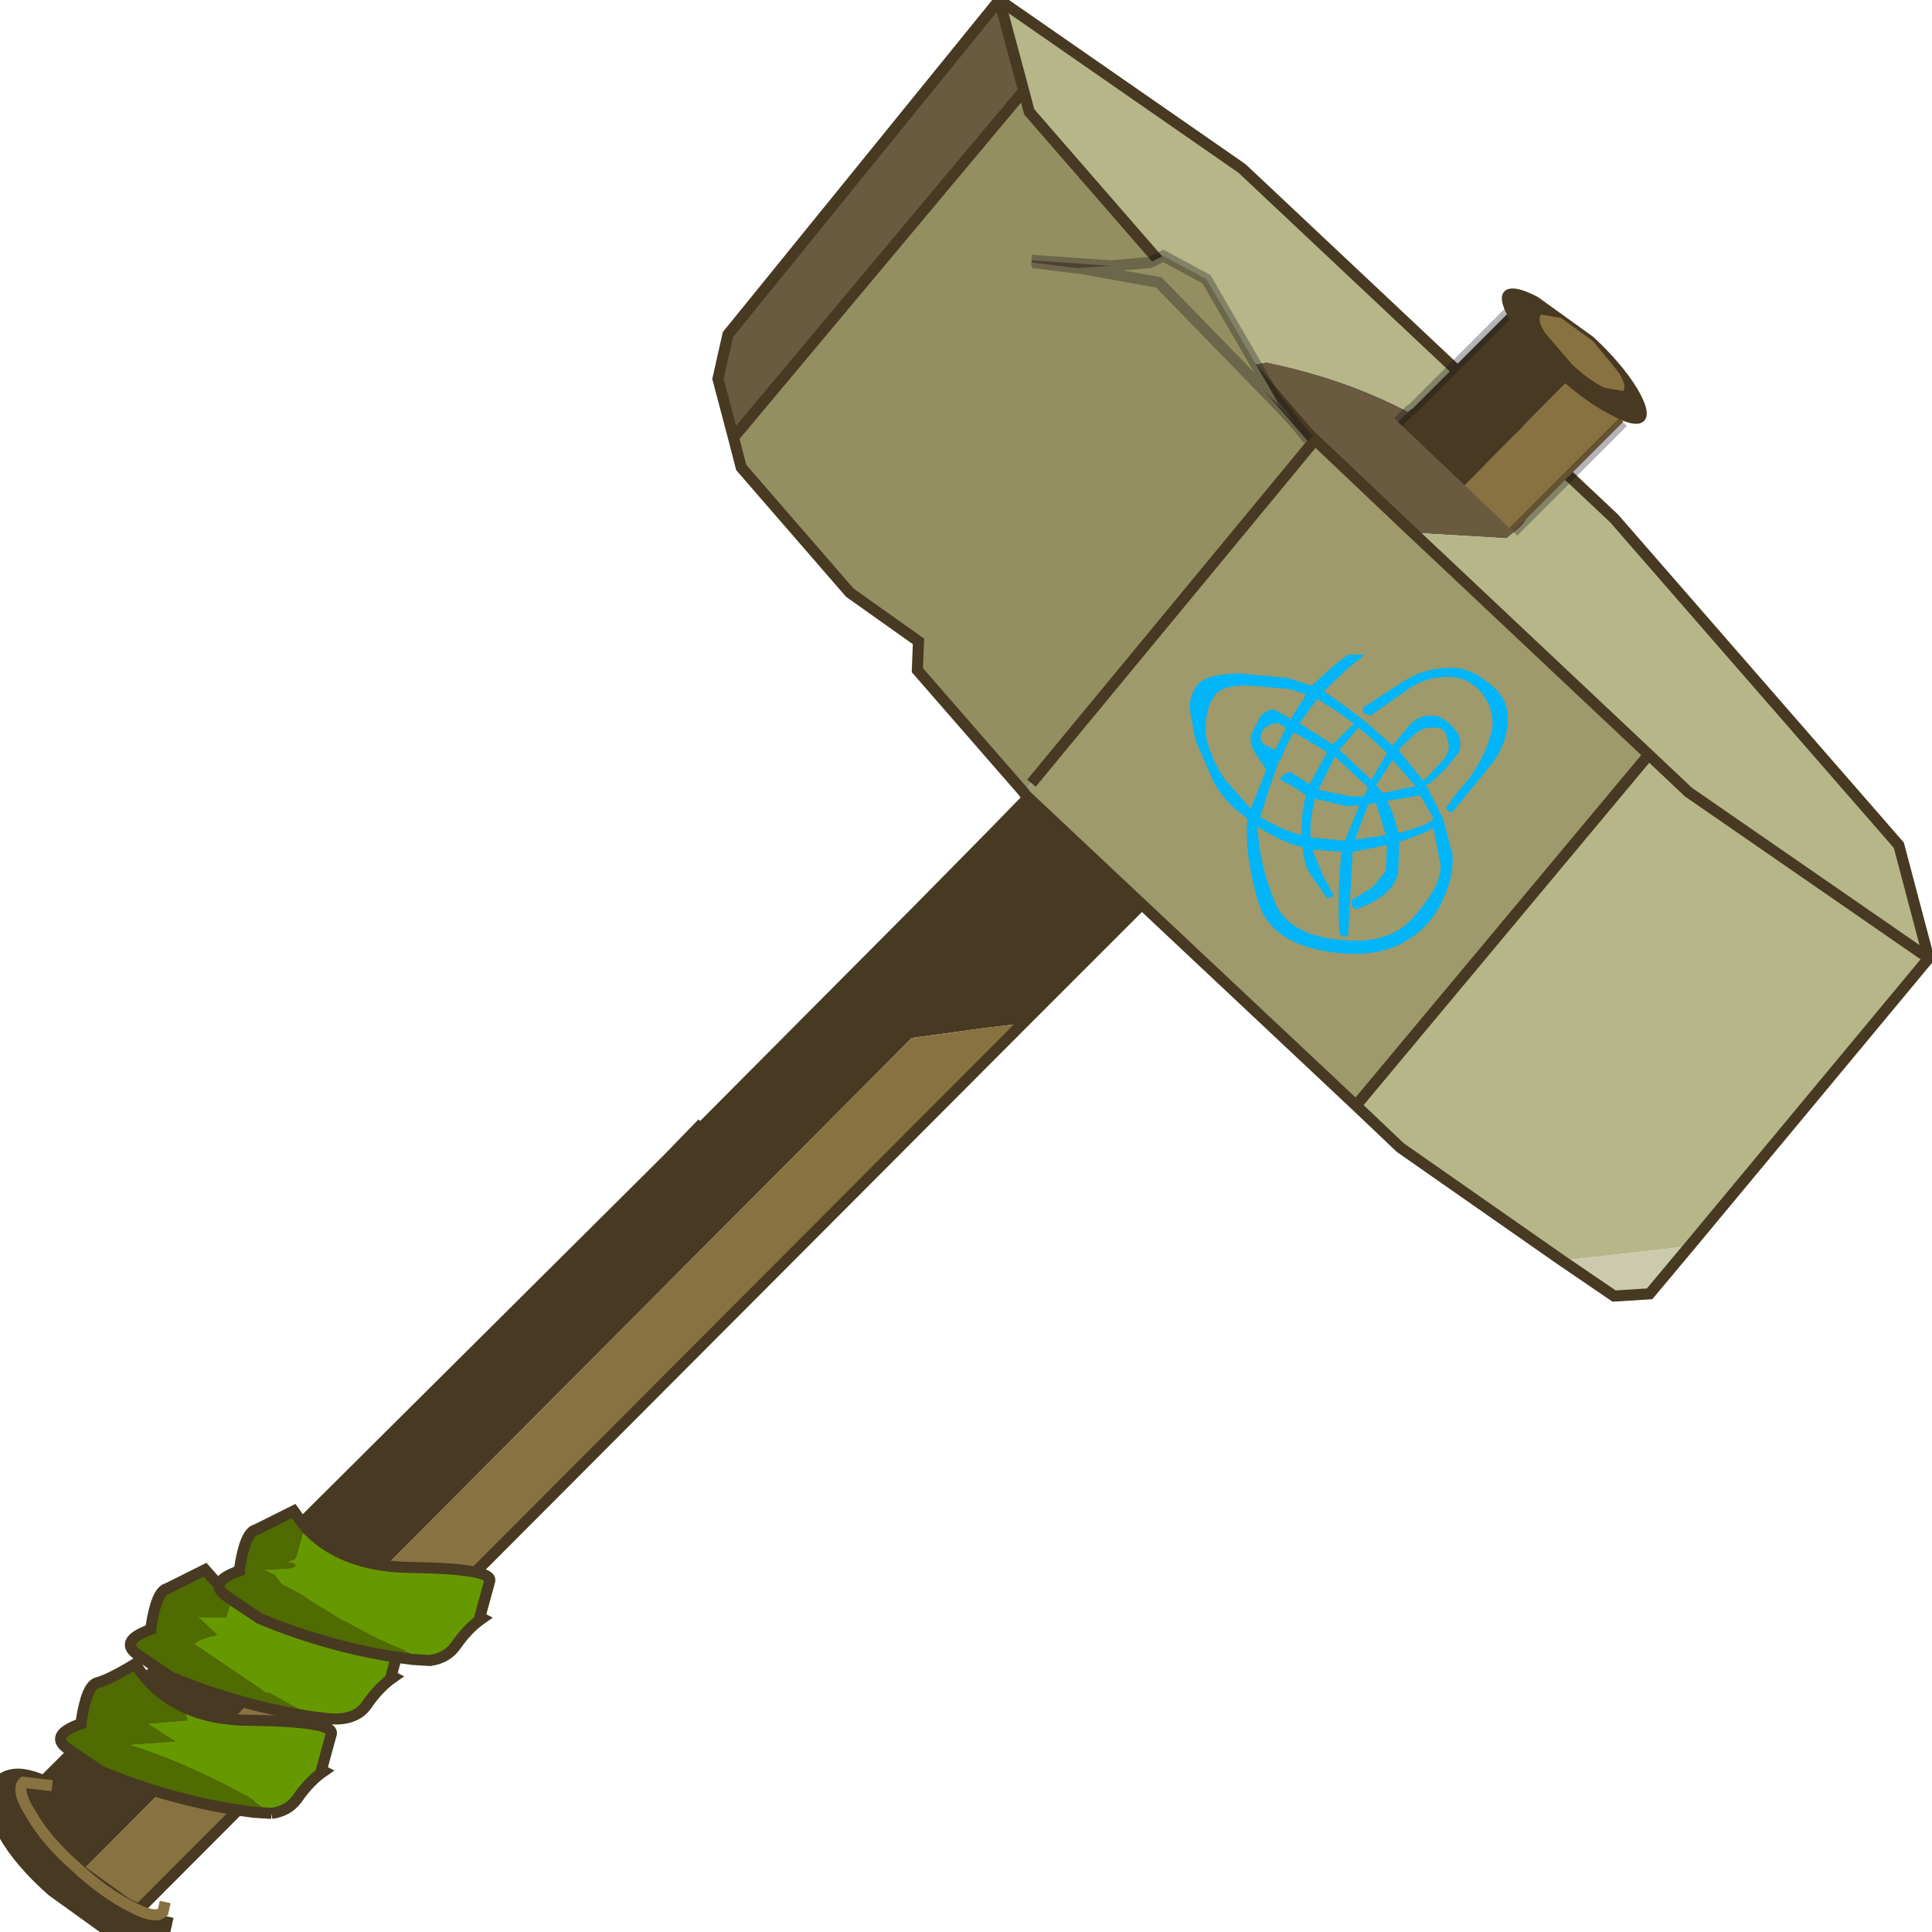 <?xml version="1.0" encoding="UTF-8"?>
<svg width="51px" height="51px" version="1.1" viewBox="249.4 174.95 50.984 51.102" xmlns="http://www.w3.org/2000/svg" xmlns:xlink="http://www.w3.org/1999/xlink">
<defs>
<g id="a">
<path d="m49.35 33.2q1.8-0.7 3.4 0.45l0.65 0.55q1 0.95 1.85 2.55l-9.45 9.45-1.7 0.2-3.3 0.45-37.55 37.7-3-2.85 0.55-0.55 0.1-0.05 9.55-9.55 0.8-0.7 0.7-0.8 17.8-17.7 0.55-0.5-0.55 0.5 1.6-1.65-0.6 0.75 10.1-10.15 0.1-0.1-0.1 0.1 0.05-0.1h0.05l3.5-3.55 3.7-3.8 1.2-0.65 1.2 0.3-1.2-0.3m-4.2 4.5-0.7-0.05 0.7 0.05m-14.5 13.85 0.1-0.1-0.2 0.2 0.1-0.1m-0.35 0.3-0.45 0.6 0.7-0.8-0.25 0.2" fill="#483922"/>
<path d="m11.95 70.05-0.7 0.8h-0.1l0.8-0.8" fill="#6a91df"/>
<path d="m11.25 70.85-0.8 0.7 0.7-0.7h0.1" fill="#12249e"/>
<path d="m3.25 84.55 37.55-37.7 3.3-0.45 1.7-0.2-40.35 40.45-2.2-2.1" fill="#897241"/>
<path d="m30.65 51.55-0.1 0.1 0.1-0.1" fill="#666"/>
<path d="m58.05 29.75h0.55l0.05 0.45-0.6-0.45" fill="#948f61"/>
<path d="m49.35 33.2 1.2 0.3m-6.1 4.15 0.7 0.05m3-3.85-3.7 3.8-3.5 3.55-0.1 0.1-10.1 10.15-0.2 0.2m-0.25 0.2-0.55 0.5-17.8 17.7m-1.5 1.5-9.55 9.55-0.1 0.05-0.55 0.55m45.55-35.5 9.45-9.45m-44.1 34.1 0.8-0.8m-0.8 0.8-0.7 0.7m19.85-19.7 0.25-0.2m-0.8 0.7 1.6-1.65m14.45-4.5-40.35 40.45" fill="none" stroke="#483922" stroke-width=".5"/>
<path d="m32.75 19.75-0.7-2.65 0.45-2 12.25-15.1 1.1 4.1-13.1 15.65m23.35-3.2 0.2-0.1 0.5-0.1q5.6 1.15 9.5 4.25l1.3 1.1 0.8 0.8q0.55 0.6-0.15 1.3l-0.6 0.5-4.2-0.25-0.55-0.5-3.9-3.7h-0.05l-2.85-3.3" fill="#6a5a40"/>
<path d="m44.75 0 10.95 7.6 16.8 15.8 12.85 14.75 1.35 5.1-10.8 13-5.75 0.65-7.3-5.1-2-1.9 13.1-15.7 1.9 1.55-1.8-1.7-11.15-10.5 0.55 0.5 4.2 0.25 0.6-0.5q0.7-0.7 0.15-1.3l-0.8-0.8-1.3-1.1q-3.9-3.1-9.5-4.25l-0.5 0.1-0.2 0.1-10-11.5-0.25-0.95-1.1-4.1m41.95 43.25-10.85-7.5 10.85 7.5" fill="#b6b689"/>
<path d="m45.8 35.7-4.75-5.45 0.05-1.3-3.1-2.2-4.9-5.65-0.35-1.35 13.1-15.65 0.25 0.95 10 11.5 2.85 3.3h0.05l-12.8 15.5-0.4 0.35" fill="#948f61"/>
<path d="m45.95 35.9-0.15-0.2 0.4-0.35-0.25 0.55" fill="#929292"/>
<path d="m60.85 49.9-14.9-14 0.25-0.55 12.8-15.5 3.9 3.7 11.15 10.5-0.1 0.15-13.1 15.7" fill="#9e9a6b"/>
<path d="m75.9 56.25-1.8 2.15-1.6 0.1-2.35-1.6 5.75-0.65" fill="#cbcaad"/>
<path d="m44.75 0 10.95 7.6 16.8 15.8 12.85 14.75 1.35 5.1-10.8 13-1.8 2.15-1.6 0.1-2.35-1.6-7.3-5.1-2-1.9-14.9-14-0.15-0.2-4.75-5.45 0.05-1.3-3.1-2.2-4.9-5.65-0.35-1.35-0.7-2.65 0.45-2 12.25-15.1 1.1 4.1 0.25 0.95 10 11.5m6.8 7 11.15 10.5 1.8 1.7 10.85 7.5m-27.7-23.4h-0.05l-2.85-3.3m-9.9 18.8 12.8-15.5 3.9 3.7m11.15 10.5-0.1 0.15-13.1 15.7m-15-45.8-13.1 15.65" fill="none" stroke="#483922" stroke-width=".5"/>
<path d="m65.75 21.9 6.15-6.2h0.1l0.4 0.4 0.25 0.4 0.4 0.4q-0.15 0.35-0.05 0.8-0.2 0.45-0.1 0.95v0.4l-4.95 4.95-2.2-2.1" fill="#897241"/>
<path d="m67.9 13.95h1.3q0.6 1.1 2.7 1.75l-6.15 6.2-3-2.85 0.55-0.55 0.1-0.05 4.5-4.5" fill="#483922"/>
<path d="m67.9 13.95-4.5 4.5-0.1 0.05-0.55 0.55m10.15 0-4.95 4.95" fill="none" stroke="#0b0a16" stroke-opacity=".302" stroke-width=".5"/>
<path d="m46.25 11.85-0.05-0.1 3.6 0.25-1.45 0.1h-0.1l-2-0.25m10.95 6.1 0.9 1.15-0.75-0.8-0.15-0.35" fill="#6a5a40"/>
<path d="m49.8 12 1.75-0.15 0.6-0.3 1.95 1.05 3.1 5.35 0.15 0.35-5.4-5.55-3.6-0.65 1.45-0.1" fill="#948f61"/>
<path d="m46.2 11.75 3.6 0.25 1.75-0.15 0.6-0.3 1.95 1.05 3.1 5.35 0.9 1.15 0.6 0.75m-10.35-7.75h-0.1l-2-0.25m11.1 6.45-0.15-0.35m0.15 0.35-5.4-5.55-3.6-0.65 1.45-0.1m8.3 7.1-0.75-0.8" fill="none" stroke="#0b0a16" stroke-opacity=".302" stroke-width=".5"/>
<path d="m67.9 14.6q-0.7-1.1-0.35-1.45t1.5 0.25l2.5 1.8q1.3 1.2 2 2.35 0.65 1.1 0.3 1.45t-1.45-0.25q-1.2-0.6-2.5-1.8-1.35-1.2-2-2.35" fill="#483922"/>
<path d="m6.5 86.35-0.1 0.45q-0.35 0.35-1.45-0.25l-2.5-1.8q-1.35-1.2-2-2.35-0.7-1.1-0.35-1.45 0.3-0.3 1.3 0.15" fill="none" stroke="#483922" stroke-width="2"/>
<path d="m7.1 85.85-0.1 0.45q-0.35 0.35-1.45-0.25-1.2-0.6-2.5-1.8-1.35-1.2-2-2.35-0.7-1.1-0.35-1.45l1.3 0.15" fill="none" stroke="#897241" stroke-width=".5"/>
<path d="m72.9 17.65-0.85-0.15q-0.7-0.35-1.45-1.05l-1.2-1.4q-0.4-0.6-0.2-0.85l0.9 0.15 1.45 1.05 1.15 1.4q0.4 0.65 0.2 0.85" fill="#897241"/>
<path d="m11.9 81.85-1.05-0.75q-2.7-1.5-5.4-2.35l2.1-0.15-1.25-0.8 1.8-0.15-0.15-0.6q1.25 0.6 3.05 0.6 3.7 0.05 3.6 0.6l-0.45 1.65 0.1 0.05q-0.65 0.45-1.2 1.25-0.4 0.55-1.15 0.65" fill="#690"/>
<path d="m7.95 77.05 0.15 0.6-1.8 0.15 1.25 0.8-2.1 0.15q2.7 0.85 5.4 2.35l1.05 0.75-0.8-0.05q-3.55-0.45-6.9-1.85l-1.4-0.95q-1.05-0.65 0.5-1.2v-0.05q0.25-1.7 0.75-1.8 0.55-0.15 1.7-0.85 0.8 1.3 2.2 1.95" fill="#4f6b01"/>
<path d="m11.9 81.85q0.75-0.1 1.15-0.65 0.55-0.8 1.2-1.25l-0.1-0.05 0.45-1.65q0.1-0.55-3.6-0.6-1.8 0-3.05-0.6-1.4-0.65-2.2-1.95-1.15 0.7-1.7 0.85-0.5 0.1-0.75 1.8v0.05q-1.55 0.55-0.5 1.2l1.4 0.95q3.35 1.4 6.9 1.85l0.8 0.05" fill="none" stroke="#483922" stroke-width=".5"/>
<path d="m13.8 77.5-2-1.1h-0.15l-3.25-2.2q0.3-0.25 1.05-0.4l-0.85-0.8h1.25l0.25-0.8q1.5 1.15 4.05 1.2 3.7 0.05 3.6 0.6l-0.45 1.65 0.1 0.05q-0.65 0.45-1.2 1.25t-1.95 0.6l-0.45-0.05" fill="#690"/>
<path d="m10.1 72.2-0.25 0.8h-1.25l0.85 0.8q-0.75 0.15-1.05 0.4l3.25 2.2h0.15l2 1.1q-3.3-0.5-6.45-1.8l-1.4-0.95q-1.05-0.65 0.5-1.2v-0.05q0.25-1.7 0.75-1.8l1.7-0.85 1.2 1.35" fill="#4f6b01"/>
<path d="m10.1 72.2-1.2-1.35-1.7 0.85q-0.5 0.1-0.75 1.8v0.05q-1.55 0.55-0.5 1.2l1.4 0.95q3.15 1.3 6.45 1.8l0.45 0.05q1.4 0.2 1.95-0.6t1.2-1.25l-0.1-0.05 0.45-1.65q0.1-0.55-3.6-0.6-2.55-0.05-4.05-1.2" fill="none" stroke="#483922" stroke-width=".5"/>
<path d="m19.05 74.95q-3.1-1.15-5.85-3l-0.85-0.45-0.3-0.4-0.5-0.25 1.05-0.05q0.55-0.05 0.3-0.25-0.5 0 0-0.15l0.1-0.1 0.4-1.4q1.6 1.8 4.75 1.85 3.7 0.05 3.6 0.6l-0.45 1.65 0.1 0.05q-0.65 0.45-1.2 1.25-0.4 0.55-1.15 0.65" fill="#690"/>
<path d="m13.4 68.9-0.4 1.4-0.1 0.1q-0.5 0.15 0 0.15 0.25 0.2-0.3 0.25l-1.05 0.05 0.5 0.25 0.3 0.4 0.85 0.45q2.75 1.85 5.85 3l-0.8-0.05q-3.55-0.45-6.9-1.85l-1.4-0.95q-1.05-0.65 0.5-1.2v-0.05q0.25-1.7 0.75-1.8l1.7-0.85 0.5 0.7" fill="#4f6b01"/>
<path d="m13.4 68.9-0.5-0.7-1.7 0.85q-0.5 0.1-0.75 1.8v0.05q-1.55 0.55-0.5 1.2l1.4 0.95q3.35 1.4 6.9 1.85l0.8 0.05q0.75-0.1 1.15-0.65 0.55-0.8 1.2-1.25l-0.1-0.05 0.45-1.65q0.1-0.55-3.6-0.6-3.15-0.05-4.75-1.85" fill="none" stroke="#483922" stroke-width=".5"/>
<path d="m60.5 30.15-1.1 1.05 0.85 0.6 1 0.75 1.25 1.1 0.75-0.9q0.4-0.45 0.95-0.45 0.5-0.05 1 0.5 0.5 0.45 0.3 1.15l-0.6 0.75-0.7 0.65-0.2 0.05 0.8 1.6v0.05l0.4 1.5q0.1 1.1-0.6 2.4-0.6 1.05-1.55 1.55-0.95 0.6-2.55 0.55-3.4-0.2-4.05-2.3-0.65-2.2-0.5-3.8h-0.05v-0.05q-0.9-0.6-1.45-1.55l-0.85-1.95-0.25-1.35q-0.05-0.7 0.4-1.2 0.45-0.45 1.9-0.45l2.1 0.2 1.1 0.35 1.05-0.95 0.6-0.45h0.75l-0.75 0.6m0.65 1.8 1.85-1.2q0.95-0.6 2.05-0.6 0.9-0.05 1.75 0.65 0.9 0.65 0.9 1.6 0 1.25-0.9 2.3l-1.6 1.95h-0.15l-0.15-0.15 0.45-0.65 0.6-0.7q0.85-1.2 1.05-2.3 0.1-0.85-0.5-1.6-0.6-0.7-1.5-0.7-1.05 0-1.85 0.6l-1.65 1.15-0.3-0.1-0.05-0.25m-1.25 0.1-0.8-0.5-0.8 1.1 1.5 0.95 0.85-0.85 0.15-0.05-0.9-0.65m-0.35 1.9-1.5-0.9q-0.35 0.55-0.6 1.25l-0.1 0.1-0.45 1.3-0.35 1.1-0.05 0.05q0.95 0.6 1.9 0.85-0.05-0.95 0.2-1.8l-0.6-0.4-0.55-0.3q-0.1-0.05 0.15-0.25l0.3-0.1 0.85 0.55 0.8-1.45m-0.55 2.1q-0.25 0.95-0.2 1.75l1.55 0.15 0.65-1.6-0.55 0.05-1.45-0.35m1.6-0.1h0.6l0.2-0.4-1.5-1.4-0.75 1.5 1.45 0.3m2.2-2.05 1.1 1.35 0.7-0.75q0.4-0.35 0.45-0.85l-0.15-0.55q-0.15-0.3-0.6-0.25-0.4-0.05-0.8 0.3l-0.65 0.6-0.05 0.15m-0.9 1.7 0.15 0.2 1.4-0.3h0.1l-1.05-1.2-0.75 1.15 0.15 0.15m-0.35 0.3h0.05l-0.05-0.05v0.05m-0.15 0.4-0.6 1.6 1.4-0.2-0.45-1.45-0.35 0.05m0.85-2.3q-0.75-0.75-1.3-1.15l-0.85 1 1.45 1.35 0.6-1.05 0.1-0.15m0 2.15q0.35 0.65 0.5 1.45 1.4-0.35 1.6-0.65l-0.6-1.05-1.5 0.25m-5.65-3.1q-0.15 0.35 0.1 0.55l0.5 0.25 0.5-1-0.2-0.1-0.15-0.1q-0.55 0-0.75 0.4m-0.05-0.75q0.4-0.35 0.65-0.25l0.7 0.4 0.7-1.1-0.75-0.25-1.75-0.15q-1.15-0.05-1.55 0.35-0.35 0.4-0.45 1.05-0.1 0.7 0.05 1.2 0.25 0.85 0.8 1.65l1.15 1.3 0.7-1.75-0.5-0.75q-0.25-0.4-0.2-0.8l0.45-0.9m0.65 8.45q0.7 1.6 3.35 1.7 1.85 0.1 2.85-1 1.4-1.55 1.25-2.5l-0.3-1.55h-0.05q-0.55 0.3-1.5 0.6l-0.05 1.4q-0.25 1.1-1.95 1.65l-0.15-0.2q-0.05-0.2 0.05-0.25l0.9-0.55 0.6-0.75 0.05-1.15-1.55 0.3-0.2 3.75-0.2 0.1-0.2-0.15q-0.1-2 0.1-3.7l-1.3-0.1v0.05l0.45 1.1 0.5 0.95-0.3 0.1-0.7-1q-0.35-0.45-0.4-1.3-1-0.25-2.05-0.95 0.1 1.8 0.8 3.45" fill="#01b5f8"/>
</g>
</defs>
<use transform="matrix(.586 0 0 .586 249.55 174.95)" xlink:href="#a"/>
</svg>
